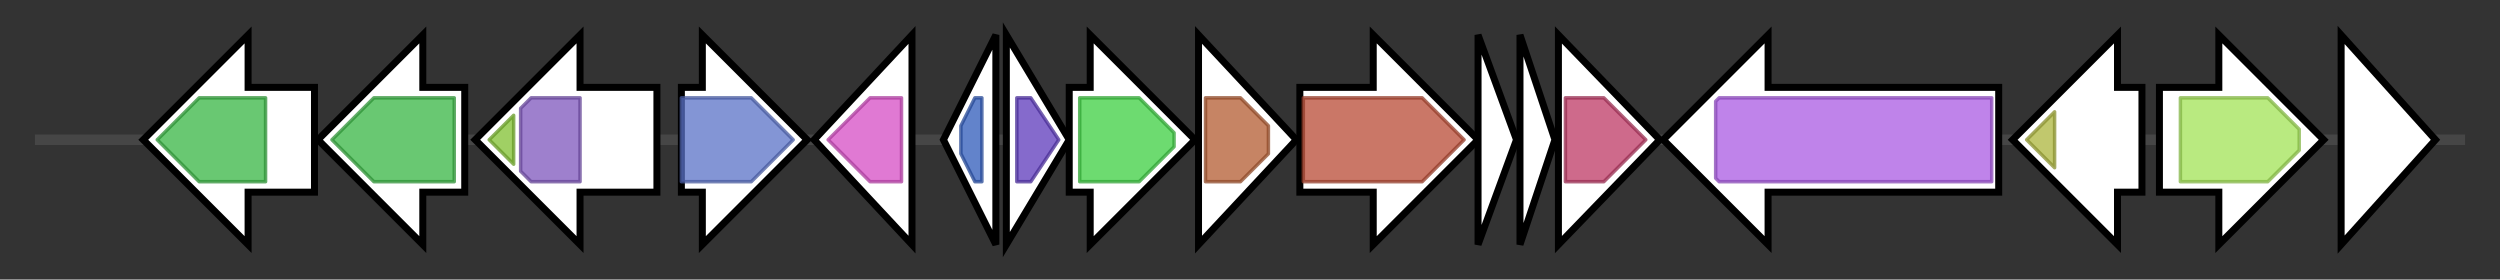 <svg version="1.1" baseProfile="full" xmlns="http://www.w3.org/2000/svg" width="715.467" height="80">
	<rect width="100%" height="100%" fill="#333333" stroke="none"/>
	<g>
		<line x1="10" y1="40.0" x2="705.467" y2="40.0" style="stroke:rgb(70,70,70); stroke-width:3 "/>
		<g>
			<title> (ctg18_33)</title>
			<polygon class=" (ctg18_33)" points="90,25 71,25 71,10 41,40 71,70 71,55 90,55" fill="rgb(255,255,255)" fill-opacity="1.0" stroke="rgb(0,0,0)" stroke-width="2"  />
			<g>
				<title>Glyphos_transf (PF04464)
"CDP-Glycerol:Poly(glycerophosphate) glycerophosphotransferase"</title>
				<polygon class="PF04464" points="45,40 57,28 76,28 76,52 57,52" stroke-linejoin="round" width="35" height="24" fill="rgb(55,181,67)" stroke="rgb(44,144,53)" stroke-width="1" opacity="0.75" />
			</g>
		</g>
		<g>
			<title> (ctg18_34)</title>
			<polygon class=" (ctg18_34)" points="133,25 121,25 121,10 91,40 121,70 121,55 133,55" fill="rgb(255,255,255)" fill-opacity="1.0" stroke="rgb(0,0,0)" stroke-width="2"  />
			<g>
				<title>Glyphos_transf (PF04464)
"CDP-Glycerol:Poly(glycerophosphate) glycerophosphotransferase"</title>
				<polygon class="PF04464" points="95,40 107,28 130,28 130,52 107,52" stroke-linejoin="round" width="38" height="24" fill="rgb(55,181,67)" stroke="rgb(44,144,53)" stroke-width="1" opacity="0.75" />
			</g>
		</g>
		<g>
			<title> (ctg18_35)</title>
			<polygon class=" (ctg18_35)" points="188,25 166,25 166,10 136,40 166,70 166,55 188,55" fill="rgb(255,255,255)" fill-opacity="1.0" stroke="rgb(0,0,0)" stroke-width="2"  />
			<g>
				<title>PDZ_2 (PF13180)
"PDZ domain"</title>
				<polygon class="PF13180" points="140,40 147,33 147,47" stroke-linejoin="round" width="11" height="24" fill="rgb(128,192,48)" stroke="rgb(102,153,38)" stroke-width="1" opacity="0.75" />
			</g>
			<g>
				<title>Trypsin_2 (PF13365)
"Trypsin-like peptidase domain"</title>
				<polygon class="PF13365" points="149,31 152,28 166,28 166,52 152,52 149,49" stroke-linejoin="round" width="17" height="24" fill="rgb(126,86,188)" stroke="rgb(100,68,150)" stroke-width="1" opacity="0.75" />
			</g>
		</g>
		<g>
			<title> (ctg18_36)</title>
			<polygon class=" (ctg18_36)" points="195,25 201,25 201,10 231,40 201,70 201,55 195,55" fill="rgb(255,255,255)" fill-opacity="1.0" stroke="rgb(0,0,0)" stroke-width="2"  />
			<g>
				<title>Aminotran_1_2 (PF00155)
"Aminotransferase class I and II"</title>
				<polygon class="PF00155" points="195,28 215,28 227,40 215,52 195,52" stroke-linejoin="round" width="35" height="24" fill="rgb(89,113,198)" stroke="rgb(71,90,158)" stroke-width="1" opacity="0.75" />
			</g>
		</g>
		<g>
			<title> (ctg18_37)</title>
			<polygon class=" (ctg18_37)" points="233,40 261,10 261,70" fill="rgb(255,255,255)" fill-opacity="1.0" stroke="rgb(0,0,0)" stroke-width="2"  />
			<g>
				<title>CN_hydrolase (PF00795)
"Carbon-nitrogen hydrolase"</title>
				<polygon class="PF00795" points="237,40 249,28 258,28 258,52 249,52" stroke-linejoin="round" width="24" height="24" fill="rgb(213,76,196)" stroke="rgb(170,60,156)" stroke-width="1" opacity="0.75" />
			</g>
		</g>
		<g>
			<title> (ctg18_38)</title>
			<polygon class=" (ctg18_38)" points="270,40 285,10 285,70" fill="rgb(255,255,255)" fill-opacity="1.0" stroke="rgb(0,0,0)" stroke-width="2"  />
			<g>
				<title>MarR_2 (PF12802)
"MarR family"</title>
				<polygon class="PF12802" points="275,36 279,28 281,28 281,52 279,52 275,44" stroke-linejoin="round" width="6" height="24" fill="rgb(46,89,185)" stroke="rgb(36,71,148)" stroke-width="1" opacity="0.75" />
			</g>
		</g>
		<g>
			<title> (ctg18_39)</title>
			<polygon class=" (ctg18_39)" points="288,10 306,40 288,70" fill="rgb(255,255,255)" fill-opacity="1.0" stroke="rgb(0,0,0)" stroke-width="2"  />
			<g>
				<title>NUDIX (PF00293)
"NUDIX domain"</title>
				<polygon class="PF00293" points="291,28 295,28 303,40 295,52 291,52" stroke-linejoin="round" width="13" height="24" fill="rgb(92,56,187)" stroke="rgb(73,44,149)" stroke-width="1" opacity="0.75" />
			</g>
		</g>
		<g>
			<title> (ctg18_40)</title>
			<polygon class=" (ctg18_40)" points="306,25 312,25 312,10 342,40 312,70 312,55 306,55" fill="rgb(255,255,255)" fill-opacity="1.0" stroke="rgb(0,0,0)" stroke-width="2"  />
			<g>
				<title>polyprenyl_synt (PF00348)
"Polyprenyl synthetase"</title>
				<polygon class="PF00348" points="309,28 326,28 336,38 336,42 326,52 309,52" stroke-linejoin="round" width="27" height="24" fill="rgb(61,206,65)" stroke="rgb(48,164,52)" stroke-width="1" opacity="0.75" />
			</g>
		</g>
		<g>
			<title> (ctg18_41)</title>
			<polygon class=" (ctg18_41)" points="343,10 371,40 343,70" fill="rgb(255,255,255)" fill-opacity="1.0" stroke="rgb(0,0,0)" stroke-width="2"  />
			<g>
				<title>SQS_PSY (PF00494)
"Squalene/phytoene synthase"</title>
				<polygon class="PF00494" points="345,28 355,28 363,36 363,44 355,52 345,52" stroke-linejoin="round" width="18" height="24" fill="rgb(178,91,49)" stroke="rgb(142,72,39)" stroke-width="1" opacity="0.75" />
			</g>
		</g>
		<g>
			<title> (ctg18_42)</title>
			<polygon class=" (ctg18_42)" points="372,25 393,25 393,10 423,40 393,70 393,55 372,55" fill="rgb(255,255,255)" fill-opacity="1.0" stroke="rgb(0,0,0)" stroke-width="2"  />
			<g>
				<title>Amino_oxidase (PF01593)
"Flavin containing amine oxidoreductase"</title>
				<polygon class="PF01593" points="373,28 407,28 419,40 407,52 373,52" stroke-linejoin="round" width="49" height="24" fill="rgb(184,74,52)" stroke="rgb(147,59,41)" stroke-width="1" opacity="0.75" />
			</g>
		</g>
		<g>
			<title> (ctg18_43)</title>
			<polygon class=" (ctg18_43)" points="423,10 434,40 423,70" fill="rgb(255,255,255)" fill-opacity="1.0" stroke="rgb(0,0,0)" stroke-width="2"  />
		</g>
		<g>
			<title> (ctg18_44)</title>
			<polygon class=" (ctg18_44)" points="435,10 445,40 435,70" fill="rgb(255,255,255)" fill-opacity="1.0" stroke="rgb(0,0,0)" stroke-width="2"  />
		</g>
		<g>
			<title> (ctg18_45)</title>
			<polygon class=" (ctg18_45)" points="446,10 475,40 446,70" fill="rgb(255,255,255)" fill-opacity="1.0" stroke="rgb(0,0,0)" stroke-width="2"  />
			<g>
				<title>UbiA (PF01040)
"UbiA prenyltransferase family"</title>
				<polygon class="PF01040" points="448,28 459,28 471,40 459,52 448,52" stroke-linejoin="round" width="25" height="24" fill="rgb(189,57,100)" stroke="rgb(151,45,80)" stroke-width="1" opacity="0.75" />
			</g>
		</g>
		<g>
			<title> (ctg18_46)</title>
			<polygon class=" (ctg18_46)" points="572,25 506,25 506,10 476,40 506,70 506,55 572,55" fill="rgb(255,255,255)" fill-opacity="1.0" stroke="rgb(0,0,0)" stroke-width="2"  />
			<g>
				<title>UPF0182 (PF03699)
"Uncharacterised protein family (UPF0182)"</title>
				<polygon class="PF03699" points="491,29 492,28 570,28 570,52 492,52 491,51" stroke-linejoin="round" width="79" height="24" fill="rgb(169,89,227)" stroke="rgb(135,71,181)" stroke-width="1" opacity="0.75" />
			</g>
		</g>
		<g>
			<title> (ctg18_47)</title>
			<polygon class=" (ctg18_47)" points="613,25 606,25 606,10 576,40 606,70 606,55 613,55" fill="rgb(255,255,255)" fill-opacity="1.0" stroke="rgb(0,0,0)" stroke-width="2"  />
			<g>
				<title>Lon_C (PF05362)
"Lon protease (S16) C-terminal proteolytic domain"</title>
				<polygon class="PF05362" points="580,40 588,32 588,48" stroke-linejoin="round" width="11" height="24" fill="rgb(172,181,60)" stroke="rgb(137,144,47)" stroke-width="1" opacity="0.75" />
			</g>
		</g>
		<g>
			<title> (ctg18_48)</title>
			<polygon class=" (ctg18_48)" points="618,25 635,25 635,10 665,40 635,70 635,55 618,55" fill="rgb(255,255,255)" fill-opacity="1.0" stroke="rgb(0,0,0)" stroke-width="2"  />
			<g>
				<title>Zincin_2 (PF10103)
"Zincin-like metallopeptidase"</title>
				<polygon class="PF10103" points="624,28 649,28 658,37 658,43 649,52 624,52" stroke-linejoin="round" width="34" height="24" fill="rgb(162,226,85)" stroke="rgb(129,180,67)" stroke-width="1" opacity="0.75" />
			</g>
		</g>
		<g>
			<title> (ctg18_49)</title>
			<polygon class=" (ctg18_49)" points="670,10 697,40 670,70" fill="rgb(255,255,255)" fill-opacity="1.0" stroke="rgb(0,0,0)" stroke-width="2"  />
		</g>
	</g>
</svg>
